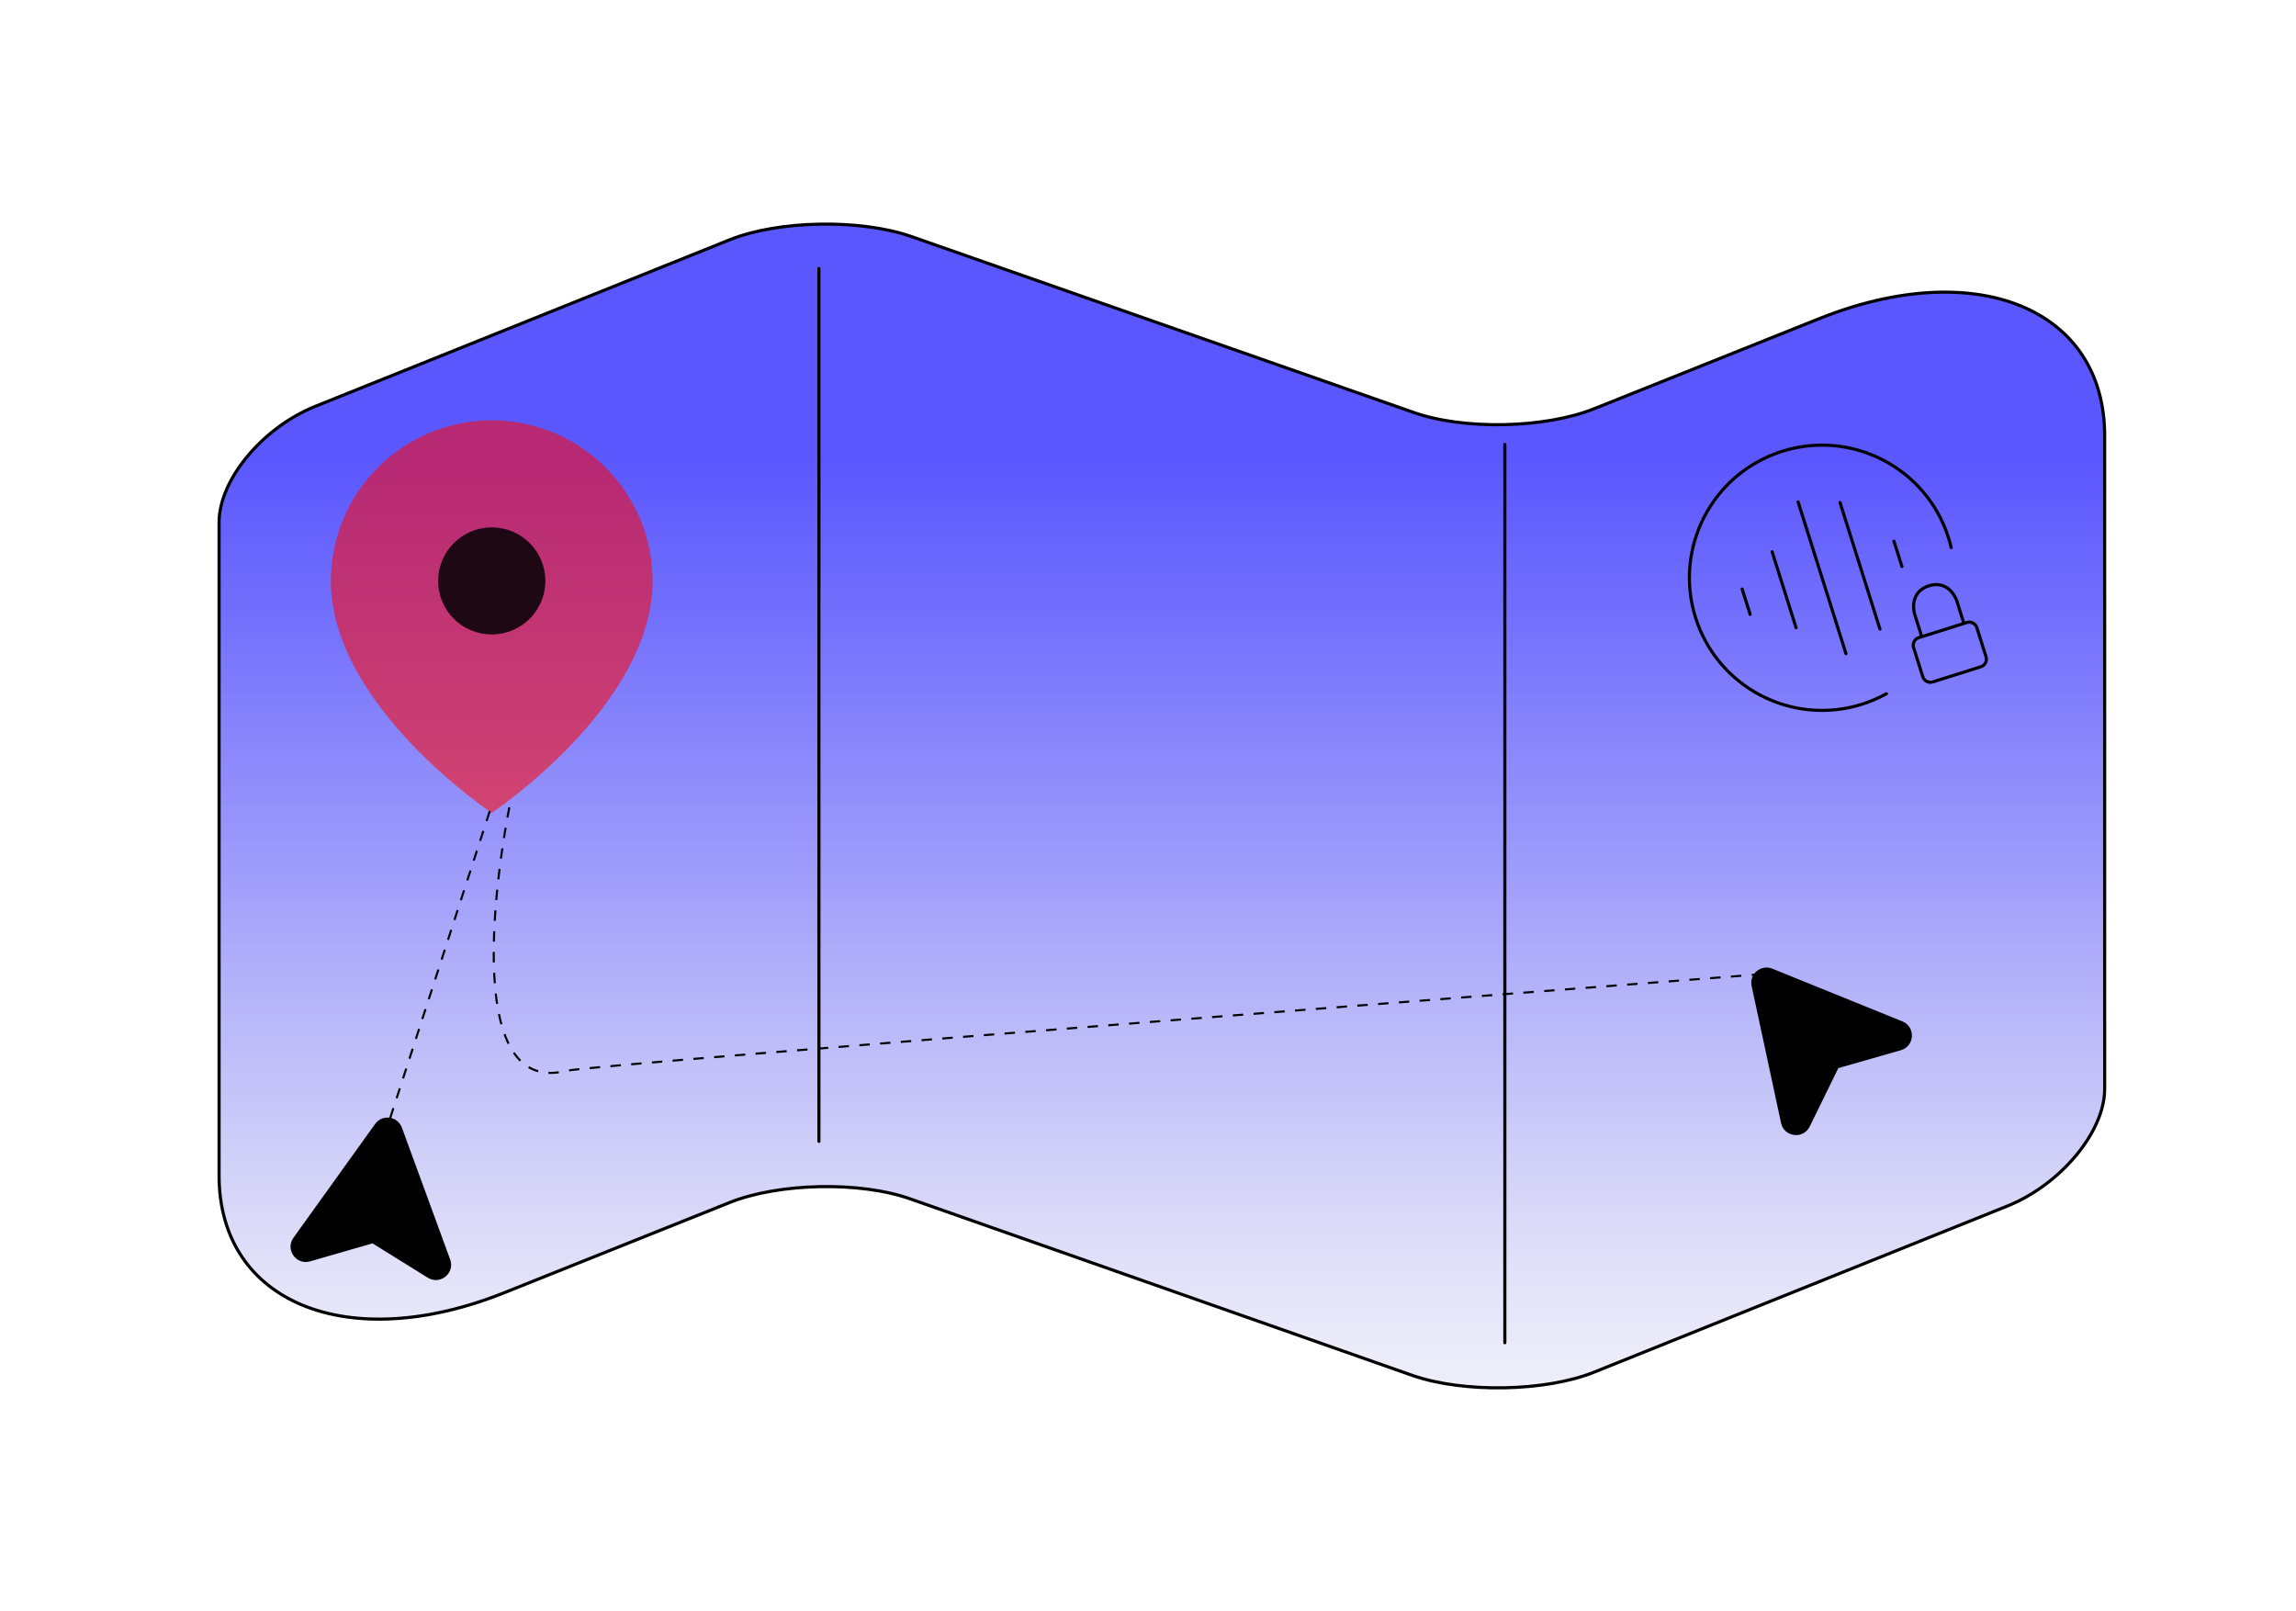 <svg width="1103" height="774" viewBox="0 0 1103 774" fill="none" xmlns="http://www.w3.org/2000/svg">
<path d="M105.245 250.905V564.698C105.245 625.972 167.288 651.128 242.66 620.813L350.662 577.598C374.101 568.245 413.165 567.278 437.523 575.985L678.805 660.803C703.163 669.188 742.227 668.543 765.666 659.19L964.666 579.21C989.943 568.89 1011.08 543.735 1011.08 523.095V209.302C1011.08 148.027 949.04 122.872 873.668 153.187L765.666 196.403C742.227 205.755 703.163 206.723 678.805 198.015L437.523 113.52C413.165 105.135 374.101 105.78 350.662 115.132L151.662 195.113C125.926 205.433 105.245 230.588 105.245 250.905ZM393.403 129V548.25V129ZM722.925 213.495V645V213.495Z" fill="url(#paint0_linear_119_2)"/>
<path d="M393.403 129V548.25M722.925 213.495V645M105.245 250.905V564.698C105.245 625.973 167.288 651.128 242.66 620.813L350.662 577.598C374.101 568.245 413.165 567.278 437.523 575.985L678.805 660.803C703.163 669.188 742.227 668.543 765.666 659.19L964.666 579.21C989.943 568.89 1011.08 543.735 1011.08 523.095V209.302C1011.08 148.027 949.04 122.872 873.668 153.187L765.666 196.403C742.227 205.755 703.163 206.723 678.805 198.015L437.523 113.52C413.165 105.135 374.101 105.78 350.662 115.132L151.662 195.113C125.926 205.433 105.245 230.588 105.245 250.905Z" stroke="black" stroke-width="1.5" stroke-linecap="round" stroke-linejoin="round"/>
<path d="M313.516 279.051C313.516 339.047 236.232 390.472 236.232 390.472C236.232 390.472 158.948 339.047 158.948 279.051C158.948 258.593 167.09 238.972 181.584 224.506C196.077 210.04 215.735 201.913 236.232 201.913C256.729 201.913 276.387 210.04 290.88 224.506C305.374 238.972 313.516 258.593 313.516 279.051Z" fill="#FF0606" fill-opacity="0.56"/>
<path d="M236.232 304.763C250.46 304.763 261.993 293.251 261.993 279.051C261.993 264.85 250.46 253.338 236.232 253.338C222.004 253.338 210.471 264.85 210.471 279.051C210.471 293.251 222.004 304.763 236.232 304.763Z" fill="black" fill-opacity="0.84"/>
<path fill-rule="evenodd" clip-rule="evenodd" d="M913.625 491.336C919.427 493.688 918.984 502.03 912.966 503.757L882.595 512.471L868.725 540.81C865.976 546.426 857.667 545.412 856.354 539.301L842.214 473.485C841.105 468.32 846.238 464.021 851.142 466.009L913.625 491.336Z" fill="black" stroke="black" stroke-width="1.5"/>
<path fill-rule="evenodd" clip-rule="evenodd" d="M215.559 605.276C217.713 611.158 211.237 616.43 205.917 613.126L179.074 596.453L148.773 605.192C142.768 606.924 137.94 600.082 141.585 595.005L180.837 540.332C183.917 536.041 190.548 536.962 192.368 541.933L215.559 605.276Z" fill="black" stroke="black" stroke-width="1.5"/>
<path d="M187.451 537.061L236.78 385.026" stroke="black" stroke-dasharray="5 5"/>
<path d="M846.488 467.954C846.488 467.954 284.207 511.327 272.297 514.355C215.075 528.901 245.016 386.183 245.016 386.183" stroke="black" stroke-dasharray="5 5"/>
<g clip-path="url(#clip0_119_2)">
<path d="M906.243 333.249C902.567 335.284 898.635 336.984 894.473 338.296C860.912 348.875 825.127 330.251 814.546 296.698C803.964 263.145 822.592 227.369 856.153 216.79C889.714 206.211 925.498 224.835 936.08 258.387C936.567 259.931 936.991 261.478 937.356 263.028" stroke="black" stroke-width="1.5" stroke-linecap="round" stroke-linejoin="round"/>
<path d="M863.817 241.091L886.809 313.994" stroke="black" stroke-width="1.5" stroke-linecap="round" stroke-linejoin="round"/>
<path d="M851.335 265.064L862.831 301.515" stroke="black" stroke-width="1.5" stroke-linecap="round" stroke-linejoin="round"/>
<path d="M909.857 259.974L913.689 272.125" stroke="black" stroke-width="1.5" stroke-linecap="round" stroke-linejoin="round"/>
<path d="M836.937 282.961L840.769 295.111" stroke="black" stroke-width="1.5" stroke-linecap="round" stroke-linejoin="round"/>
<path d="M883.963 241.42L903.123 302.173" stroke="black" stroke-width="1.5" stroke-linecap="round" stroke-linejoin="round"/>
<path d="M943.47 299.473L944.888 299.026C946.902 298.391 949.048 299.509 949.683 301.522L954.09 315.495C954.725 317.508 953.607 319.655 951.594 320.29L928.502 327.569C926.488 328.203 924.342 327.086 923.707 325.073L919.3 311.1C918.665 309.086 919.782 306.94 921.796 306.305L923.214 305.858M943.47 299.473L940.117 288.841C939 285.298 934.738 278.848 926.636 281.402C918.534 283.956 918.743 291.683 919.861 295.227L923.214 305.858M943.47 299.473L923.214 305.858" stroke="black" stroke-width="1.5" stroke-linecap="round" stroke-linejoin="round"/>
</g>
<defs>
<linearGradient id="paint0_linear_119_2" x1="558.164" y1="107.648" x2="558.164" y2="666.675" gradientUnits="userSpaceOnUse">
<stop stop-color="#0500FF" stop-opacity="0.66"/>
<stop offset="0.199" stop-color="#0500FF" stop-opacity="0.66"/>
<stop offset="0.345" stop-color="#1813FC" stop-opacity="0.601"/>
<stop offset="0.345" stop-color="#1813FC" stop-opacity="0.601"/>
<stop offset="0.553" stop-color="#3A36F6" stop-opacity="0.496"/>
<stop offset="0.762" stop-color="#6663EE" stop-opacity="0.357"/>
<stop offset="1" stop-color="#A2A1E3" stop-opacity="0.17"/>
<stop offset="1" stop-color="#D9D9D9" stop-opacity="0"/>
</linearGradient>
<clipPath id="clip0_119_2">
<rect width="152.915" height="152.886" fill="white" transform="matrix(0.954 -0.301 0.301 0.954 779.401 227.626)"/>
</clipPath>
</defs>
</svg>
